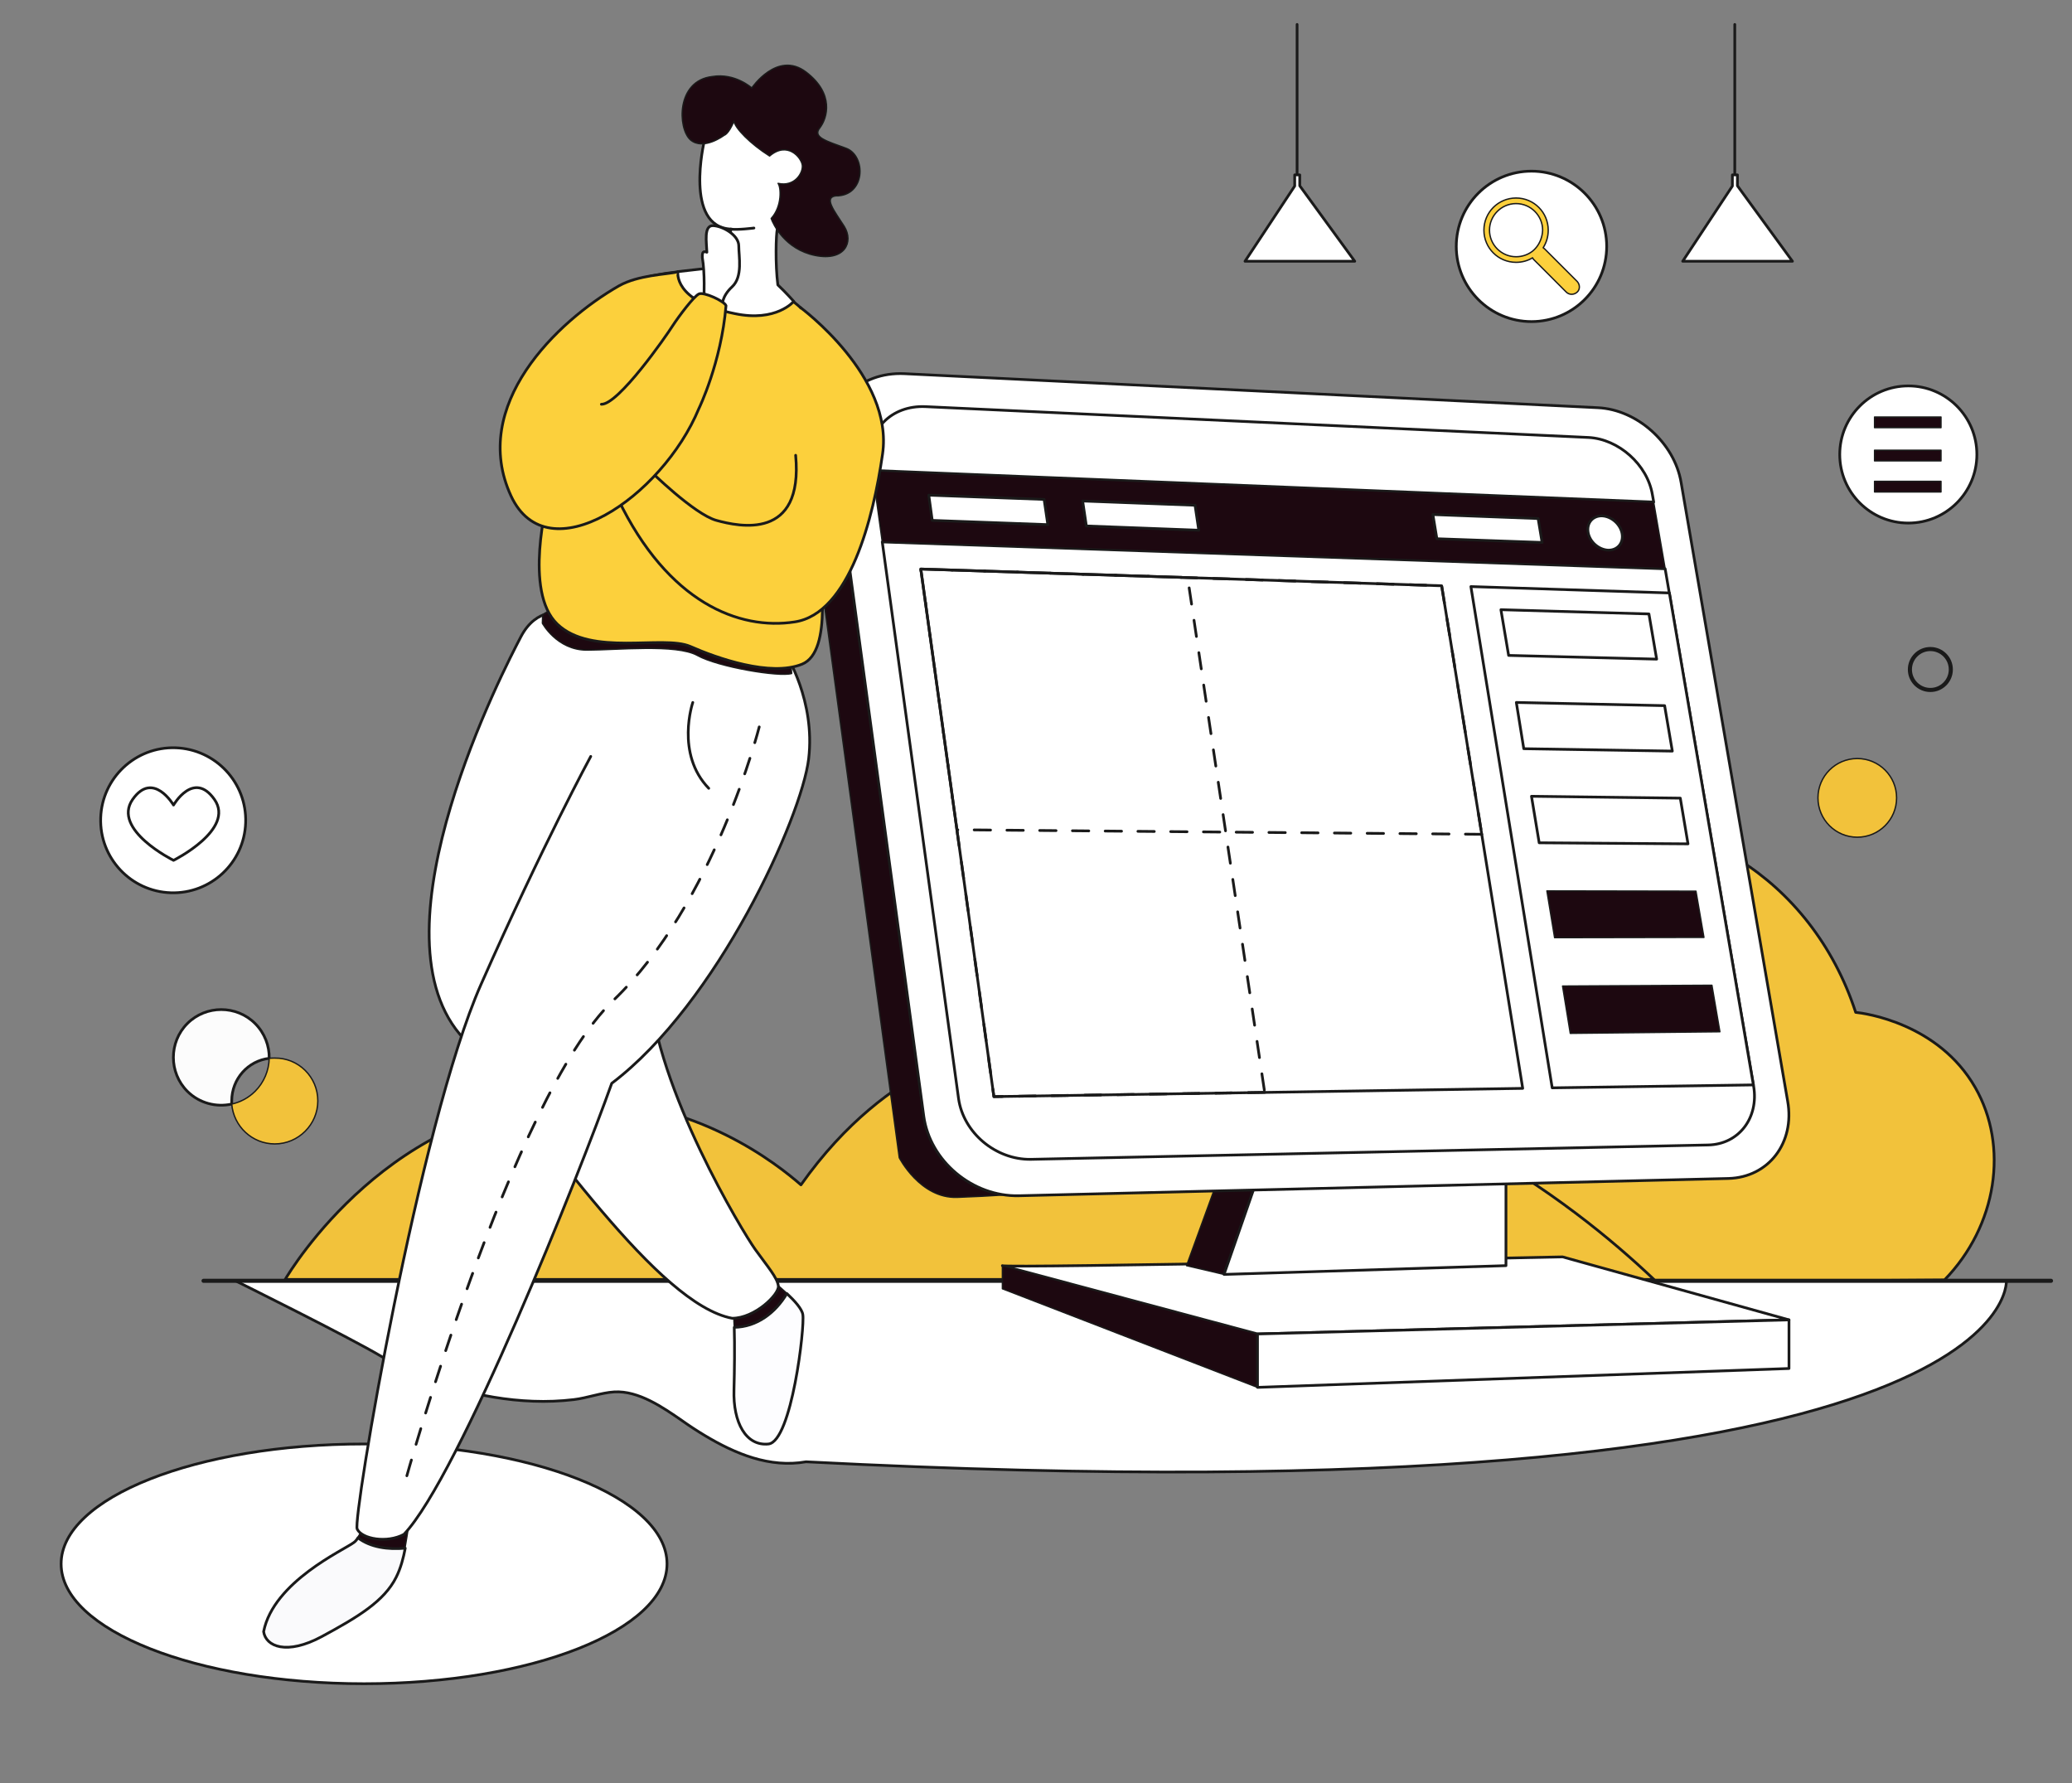 <?xml version="1.0" encoding="utf-8"?>
<!-- Generator: Adobe Illustrator 27.8.1, SVG Export Plug-In . SVG Version: 6.00 Build 0)  -->
<svg version="1.1" id="Layer_1" xmlns="http://www.w3.org/2000/svg" xmlns:xlink="http://www.w3.org/1999/xlink" x="0px" y="0px"
	 viewBox="0 0 779.7 671" style="enable-background:new 0 0 779.7 671;" xml:space="preserve">
<rect x="0" y="0" width="779.7" height="671" fill="#808080" stroke="none"/>
<style type="text/css">
	.st0{fill:#FFFFFF;stroke:#1A1A1A;stroke-width:1.027;stroke-linecap:round;stroke-linejoin:round;stroke-miterlimit:10;}
	.st1{fill:#1D0810;stroke:#1A1A1A;stroke-width:0.513;stroke-linecap:round;stroke-linejoin:round;stroke-miterlimit:10;}
	.st2{fill:#F2C23B;stroke:#1A1A1A;stroke-width:1.027;stroke-linecap:round;stroke-linejoin:round;stroke-miterlimit:10;}
	.st3{fill:none;stroke:#1A1A1A;stroke-width:1.541;stroke-linecap:round;stroke-linejoin:round;stroke-miterlimit:10;}
	
		.st4{fill:none;stroke:#1A1A1A;stroke-width:1.027;stroke-linecap:round;stroke-linejoin:round;stroke-miterlimit:10;stroke-dasharray:6.162;}
	.st5{fill:#FDFDFF;stroke:#1A1A1A;stroke-width:1.027;stroke-linecap:round;stroke-linejoin:round;stroke-miterlimit:10;}
	.st6{fill:#FAFAFC;stroke:#1A1A1A;stroke-width:1.027;stroke-linecap:round;stroke-linejoin:round;stroke-miterlimit:10;}
	.st7{fill:#FCD03C;stroke:#1A1A1A;stroke-width:1.027;stroke-linecap:round;stroke-linejoin:round;stroke-miterlimit:10;}
	.st8{fill:#F2C23B;stroke:#1A1A1A;stroke-width:0.513;stroke-linecap:round;stroke-linejoin:round;stroke-miterlimit:10;}
	.st9{fill:#FCD03C;stroke:#1A1A1A;stroke-width:0.513;stroke-linecap:round;stroke-linejoin:round;stroke-miterlimit:10;}
	.st10{fill:#FCFCFC;stroke:#1A1A1A;stroke-width:1.027;stroke-linecap:round;stroke-linejoin:round;stroke-miterlimit:10;}
	.st11{fill:none;stroke:#1A1A1A;stroke-width:1.027;stroke-linecap:round;stroke-linejoin:round;stroke-miterlimit:10;}
</style>
<g id="vector">
	<ellipse class="st0" cx="137" cy="588.4" rx="114" ry="45.1"/>
	<path class="st0" d="M256.5,534.4c2.8,2,5.7,3.9,8.7,5.7c11.5,6.9,24.4,12.3,38.1,9.9C761.5,573.5,755,481.9,755,481.9H88.6
		c0,0,42.8,21.2,55,28.5c16.7,10,37.4,16.1,57,16.8c5.1,0.2,10.2,0,15.3-0.6s10.3-2.6,15.3-2.9C240.3,523.2,249.4,529.5,256.5,534.4
		z"/>
	<g>
		<g>
			<circle class="st0" cx="718.1" cy="171" r="25.8"/>
			<rect x="705.4" y="156.9" class="st1" width="25" height="4"/>
			<rect x="705.4" y="169.4" class="st1" width="25" height="4"/>
			<rect x="705.4" y="181.1" class="st1" width="25" height="4"/>
		</g>
		<path class="st2" d="M359,481.8c123.8-0.9,248.9,0.8,372.7-0.2c19.9-20.5,24.2-50.4,11.6-72.4c-13.9-24.3-41.8-28-45-28.3
			c-16.7-51.3-65-78.5-104-68.3c-38.5,10.1-53.5,52.8-54.8,56.7c-27.8-9.9-55.6-3.8-68.7,13.9c-7,9.5-8.3,20.2-8.4,27.4
			c-29.7-55.4-82.3-71.2-105.9-55.7c-18,11.9-23.5,45-14.9,78.9c-6.6,1.4-19.2,5-21.4,13C317.4,457.2,331.2,471.1,359,481.8z"/>
		<path class="st2" d="M107.3,481.4c171.7,0,343.4,0,515.1,0C607,466.8,583,446.7,550.1,429c-32.1-17.2-124.2-66.7-199.6-27.3
			c-14,7.3-32.2,20.2-49.1,44.1c-8.6-7.5-39.3-32.2-83.6-31.8C147.4,414.7,109.3,478,107.3,481.4z"/>
		<line class="st3" x1="76.6" y1="481.9" x2="771.8" y2="481.9"/>
		<path class="st0" d="M377.2,476.2c0,1.1,210.8-3.3,210.8-3.3l85.2,23.7l-200,5.3L377.2,476.2z"/>
		<polygon class="st1" points="377.2,484.9 377.2,476.2 473.2,501.9 473.2,522 		"/>
		<polygon class="st0" points="673.2,496.6 673.2,514.9 473.2,522 473.2,501.9 		"/>
		<polygon class="st1" points="457.8,445.2 446.5,476.2 460.6,479.5 473.2,443.3 		"/>
		<polygon class="st0" points="566.7,441.7 566.7,476.2 460.6,479.5 473.2,443.3 		"/>
		<g>
			<path class="st1" d="M381.4,449.3c0,0-7.3,0.7-21.2,1.2s-21.8-14.9-21.8-14.9l-36.2-267.4c-1.5-10.3,2.5-16.5,11.4-20.4
				c0,0,7.2-3.3,14.4-5.2"/>
			<path class="st0" d="M650.4,443.4l-267,6.5c-17.4,0.4-33.5-13-35.8-30L313.5,168c-2.2-16,9.9-28.2,26.9-27.4l260.9,12.8
				c14.8,0.7,28.8,13.3,31.3,28.1l40.1,232.8C675.5,430,665.5,443,650.4,443.4z"/>
			<path class="st0" d="M621.8,186.1c-1.9-11.3-12.7-20.9-24-21.5L348.3,153c-12.9-0.6-22.1,8.8-20.4,20.9l0.4,3.1l294,11.9
				L621.8,186.1z"/>
			<path class="st0" d="M332,203.9l28.7,209.4c1.8,12.9,14,23.1,27.2,22.9l254.8-5.4c11.6-0.2,19.2-10.2,17.2-22.1L626.6,214
				L332,203.9z"/>
			<polygon class="st1" points="622.3,189 328.3,177.1 332,203.9 626.6,213.9 			"/>
			<polygon class="st0" points="394.3,197.4 350.8,195.8 349.5,186.3 392.9,187.9 			"/>
			<polygon class="st0" points="451.1,199.5 408.8,197.9 407.4,188.5 449.7,190.1 			"/>
			<polygon class="st0" points="580.3,204.1 540.7,202.7 539.2,193.6 578.8,195.1 			"/>
			<path class="st0" d="M610.4,200.8c-0.6-3.5-3.9-6.5-7.5-6.7c-3.5-0.1-5.9,2.6-5.3,6.2c0.6,3.6,4,6.5,7.5,6.7
				C608.7,207.1,611,204.3,610.4,200.8z"/>
			<polygon class="st0" points="573,409.5 374,412.6 346.5,214.1 542.5,220.4 			"/>
			<polygon class="st4" points="475.9,411 374,412.6 346.5,214.1 446.9,217.3 			"/>
			<polygon class="st0" points="659.8,408.2 584.1,409.3 553.5,220.7 628.2,223.1 			"/>
			<polygon class="st4" points="557.6,313.9 360.1,312.2 346.5,214.1 542.5,220.4 			"/>
			<polygon class="st0" points="623.4,248 567.7,246.6 564.8,229.4 620.5,231 			"/>
			<polygon class="st0" points="629.3,282.6 573.4,281.7 570.6,264.3 626.4,265.5 			"/>
			<polygon class="st0" points="635.2,317.5 579.2,317.1 576.3,299.6 632.3,300.3 			"/>
			<polygon class="st1" points="641.2,352.7 585,352.8 582.1,335.2 638.2,335.3 			"/>
			<polygon class="st1" points="647.2,388.2 590.9,388.8 588,371 644.2,370.7 			"/>
		</g>
		<g>
			<path class="st1" d="M296.2,486.7c-3.4-3.2-6.9-5.8-6.9-5.8s-15.3,8.4-14,9.8c0.5,0.6,0.8,4,1,8.6
				C284.8,499.3,291.9,493.9,296.2,486.7z"/>
			<path class="st5" d="M302.1,494.6c-0.3-2.1-3.1-5.2-6-7.9c-4.3,7.3-11.4,12.6-19.8,12.7c0.2,6.8,0.1,16.2-0.1,23.5
				c-0.4,12.3,4.5,21.3,13,20.4C297.9,542.3,302.9,499.2,302.1,494.6z"/>
			<path class="st0" d="M244.3,371.3c2.6,38.6,35.3,92.4,39.9,98.8s8.4,10.7,8.7,13.8c0.3,3.1-8.8,12.1-17.4,12.1
				c-27.9-5.3-68.7-66.5-102.5-106.9s17-138,23-149.5s15.6-8.9,15.6-8.9l71,13"/>
			<path class="st1" d="M152.4,582.5c1.1-5.9,1.5-11.4,3.1-14.4c2.7-4.8-15.4-3.9-15.4-3.9s-2.5,9.7-5.5,14.3
				C139.4,582.2,146,583.1,152.4,582.5z"/>
			<path class="st6" d="M134.7,578.6c-0.5,0.8-1,1.4-1.6,1.8c-3.7,2.8-30.2,14.7-33.9,33.5c0.8,5.6,8.7,9,22,1.8
				s23.4-13.2,27.9-22.3c1.7-3.4,2.7-7.2,3.4-10.9C146,583.1,139.4,582.2,134.7,578.6z"/>
			<path class="st0" d="M222.3,284.6c0,0-17.9,32.9-41.3,85.8s-48.4,201.2-46.6,204.9c1.8,3.8,11.3,5.4,17.6,2
				c20.8-21.9,66.3-136.3,78.2-169.7c39.8-30.1,71.5-100.2,74.1-122.1c2.6-21.9-8.6-39.4-8.6-39.4l-19.4-6.1"/>
			<path class="st1" d="M204.1,234.5c0,0,5.5,10.1,16.7,10.1s33.7-2.4,41.6,2s30.9,8.2,35.5,6.8c-0.4-5.9-0.4-5.9-0.4-5.9
				l-86.2-20.9l-7.1,4.7L204.1,234.5L204.1,234.5z"/>
			<path class="st7" d="M206.1,188c0,0-9.2,34.5,3.6,46.8s39.7,4,50,8.4c10.2,4.5,30.2,11.5,42.1,6.7s6.5-35.5,6.3-43.1
				s-5.8-90-5.8-90s-19.7-21.9-59.1-12.5C222.9,129.6,206.1,188,206.1,188z"/>
			<path class="st0" d="M275.1,86.2c0,0-2.7,13-4.2,14.2c-15.8,1.8-15.8,1.8-15.8,1.8s-2,11.1,21.4,15.8c15.6,3.3,22.2-4.6,22.2-4.6
				s-3.1-3.5-6-6.2c-1-7.9-0.7-18.8-0.2-21.1s17.9-18.2,13.4-29s-27.9-21-31.8-19.3S265,53.2,265,53.2S257.3,85.4,275.1,86.2z"/>
			<path class="st7" d="M301.2,115.7c0,0,35.2,25.9,30.9,55.2c-3.4,23.6-12.3,60-33.1,63.1c-20.8,3.2-47.6-7.2-66.4-46.2
				c10.1-8.9,11.7-11,11.7-11s16.9,16.7,25.3,19s32.8,7.8,29.8-24.5"/>
			<path class="st0" d="M283.7,85.8c0,0-6.3,0.8-8.7,0.4"/>
			<path class="st0" d="M264.9,111.9c0,0,0.4-9.3-0.6-14.9c-0.1-2.2,0.3-2.6,1.7-2.1c-0.1-3.6-1.3-10.2,2.4-10
				c3.7,0.2,9.6,3.6,9.6,7.6s1.6,11.6-2.5,15.4s-3.7,7.2-3.7,7.2L264.9,111.9z"/>
			<path class="st7" d="M255.1,102.3c-4.7,1-14.9,1.2-22.1,5.2c-23.5,13.4-56.4,45.1-40.7,79.1c13.8,29.7,56.8,0.6,70.7-32.9
				c0,0,8.4-17.2,10.2-38.7c-0.6-1.7-8.4-5.3-10.2-4.4c-1.9,0.9-7.5,8.3-9.9,12c-2.4,3.8-20.4,29.7-26.8,29.5"/>
			<path class="st1" d="M272.5,50.9c0,0-7.8,5.9-12.7,1.7c-4.8-4.3-5.4-22.3,8.3-23.8c8.5-1.4,14.8,4.3,14.8,4.3s9.6-14.2,20.4-6
				s8,17.4,5.2,21c-2.8,3.5,2.2,4.9,9.9,7.7c7.6,2.8,7.4,18.1-4,17.9c-4.5,0.7-0.4,5.7,3.3,11.5c3.6,5.8,0.3,13.2-11,10.9
				c-11.3-2.3-15.8-11.8-16.5-13.9c4.2-4.6,3.7-11.8,2.6-13.2c6.3,1.4,9.5-4,9.1-6.9s-5.6-9.1-12.3-3.4c-7.3-4.6-13-10.5-13.4-13.1
				C274.1,50.6,272.5,50.9,272.5,50.9z"/>
		</g>
		<circle class="st8" cx="698.9" cy="300.2" r="14.8"/>
		<circle class="st3" cx="726.4" cy="251.9" r="7.7"/>
		<g>
			<circle class="st0" cx="576.3" cy="92.7" r="28.3"/>
			<path class="st9" d="M593.5,105.9l-12.2-12.2c-0.2-0.2-0.4-0.3-0.6-0.5c1.2-1.9,1.9-4.1,1.9-6.6c0-6.7-5.4-12.1-12.1-12.1
				c-6.7,0-12.1,5.4-12.1,12.1s5.4,12.1,12.1,12.1c2.3,0,4.4-0.6,6.2-1.7c0.1,0.3,0.3,0.5,0.5,0.7l12.2,12.2c1.1,1.1,2.9,1.1,4.1,0
				C594.6,108.9,594.6,107.1,593.5,105.9z M578.1,93.1c-0.4,0.5-0.9,1-1.4,1.4c-1.7,1.3-3.8,2.1-6.2,2.1c-5.5,0-10-4.5-10-10
				s4.5-10,10-10s10,4.5,10,10C580.4,89.1,579.5,91.4,578.1,93.1z"/>
		</g>
	</g>
	<path class="st4" d="M285.7,273.5c0,0-16.8,66.4-55,103s-78.3,181.2-78.3,181.2"/>
	<path class="st0" d="M260.7,264.3c0,0-6.6,19.3,6,32.3"/>
	<g>
		<path class="st10" d="M87.2,414.2c0,0.4,0,0.8,0,1.2c-5.8,1.3-12.2-0.3-16.7-4.8c-7-7-7-18.5,0-25.5s18.5-7,25.5,0
			c3.6,3.6,5.4,8.4,5.3,13.1C93.4,399.1,87.2,405.9,87.2,414.2z"/>
		<path class="st8" d="M119.6,414.2c0,8.9-7.3,16.2-16.2,16.2c-8.5,0-15.5-6.6-16.2-15c3.2-0.7,6.3-2.3,8.8-4.8
			c3.4-3.4,5.2-7.9,5.3-12.4c0.7-0.1,1.4-0.1,2.1-0.1C112.3,398,119.6,405.2,119.6,414.2z"/>
	</g>
	<g>
		<polygon class="st0" points="487.2,65.8 487.2,70 468.5,98.3 509.8,98.3 489.1,69.9 489.1,65.8 		"/>
		<line class="st11" x1="488.1" y1="9.2" x2="488.1" y2="65.4"/>
	</g>
	<g>
		<polygon class="st0" points="651.9,65.8 651.9,70 633.2,98.3 674.5,98.3 653.8,69.9 653.8,65.8 		"/>
		<line class="st11" x1="652.8" y1="9.2" x2="652.8" y2="65.4"/>
	</g>
	<g>
		
			<ellipse transform="matrix(3.327793e-02 -0.999 0.999 3.327793e-02 -245.302 363.594)" class="st0" cx="65.3" cy="308.6" rx="27.3" ry="27.3"/>
		<path class="st0" d="M65.3,323.7c0,0-23.3-11.5-15.4-22.9c7.7-11,15.4,2.1,15.4,2.1s7.6-13.2,15.4-2.1
			C88.6,312.1,65.3,323.7,65.3,323.7z"/>
	</g>
</g>
</svg>

